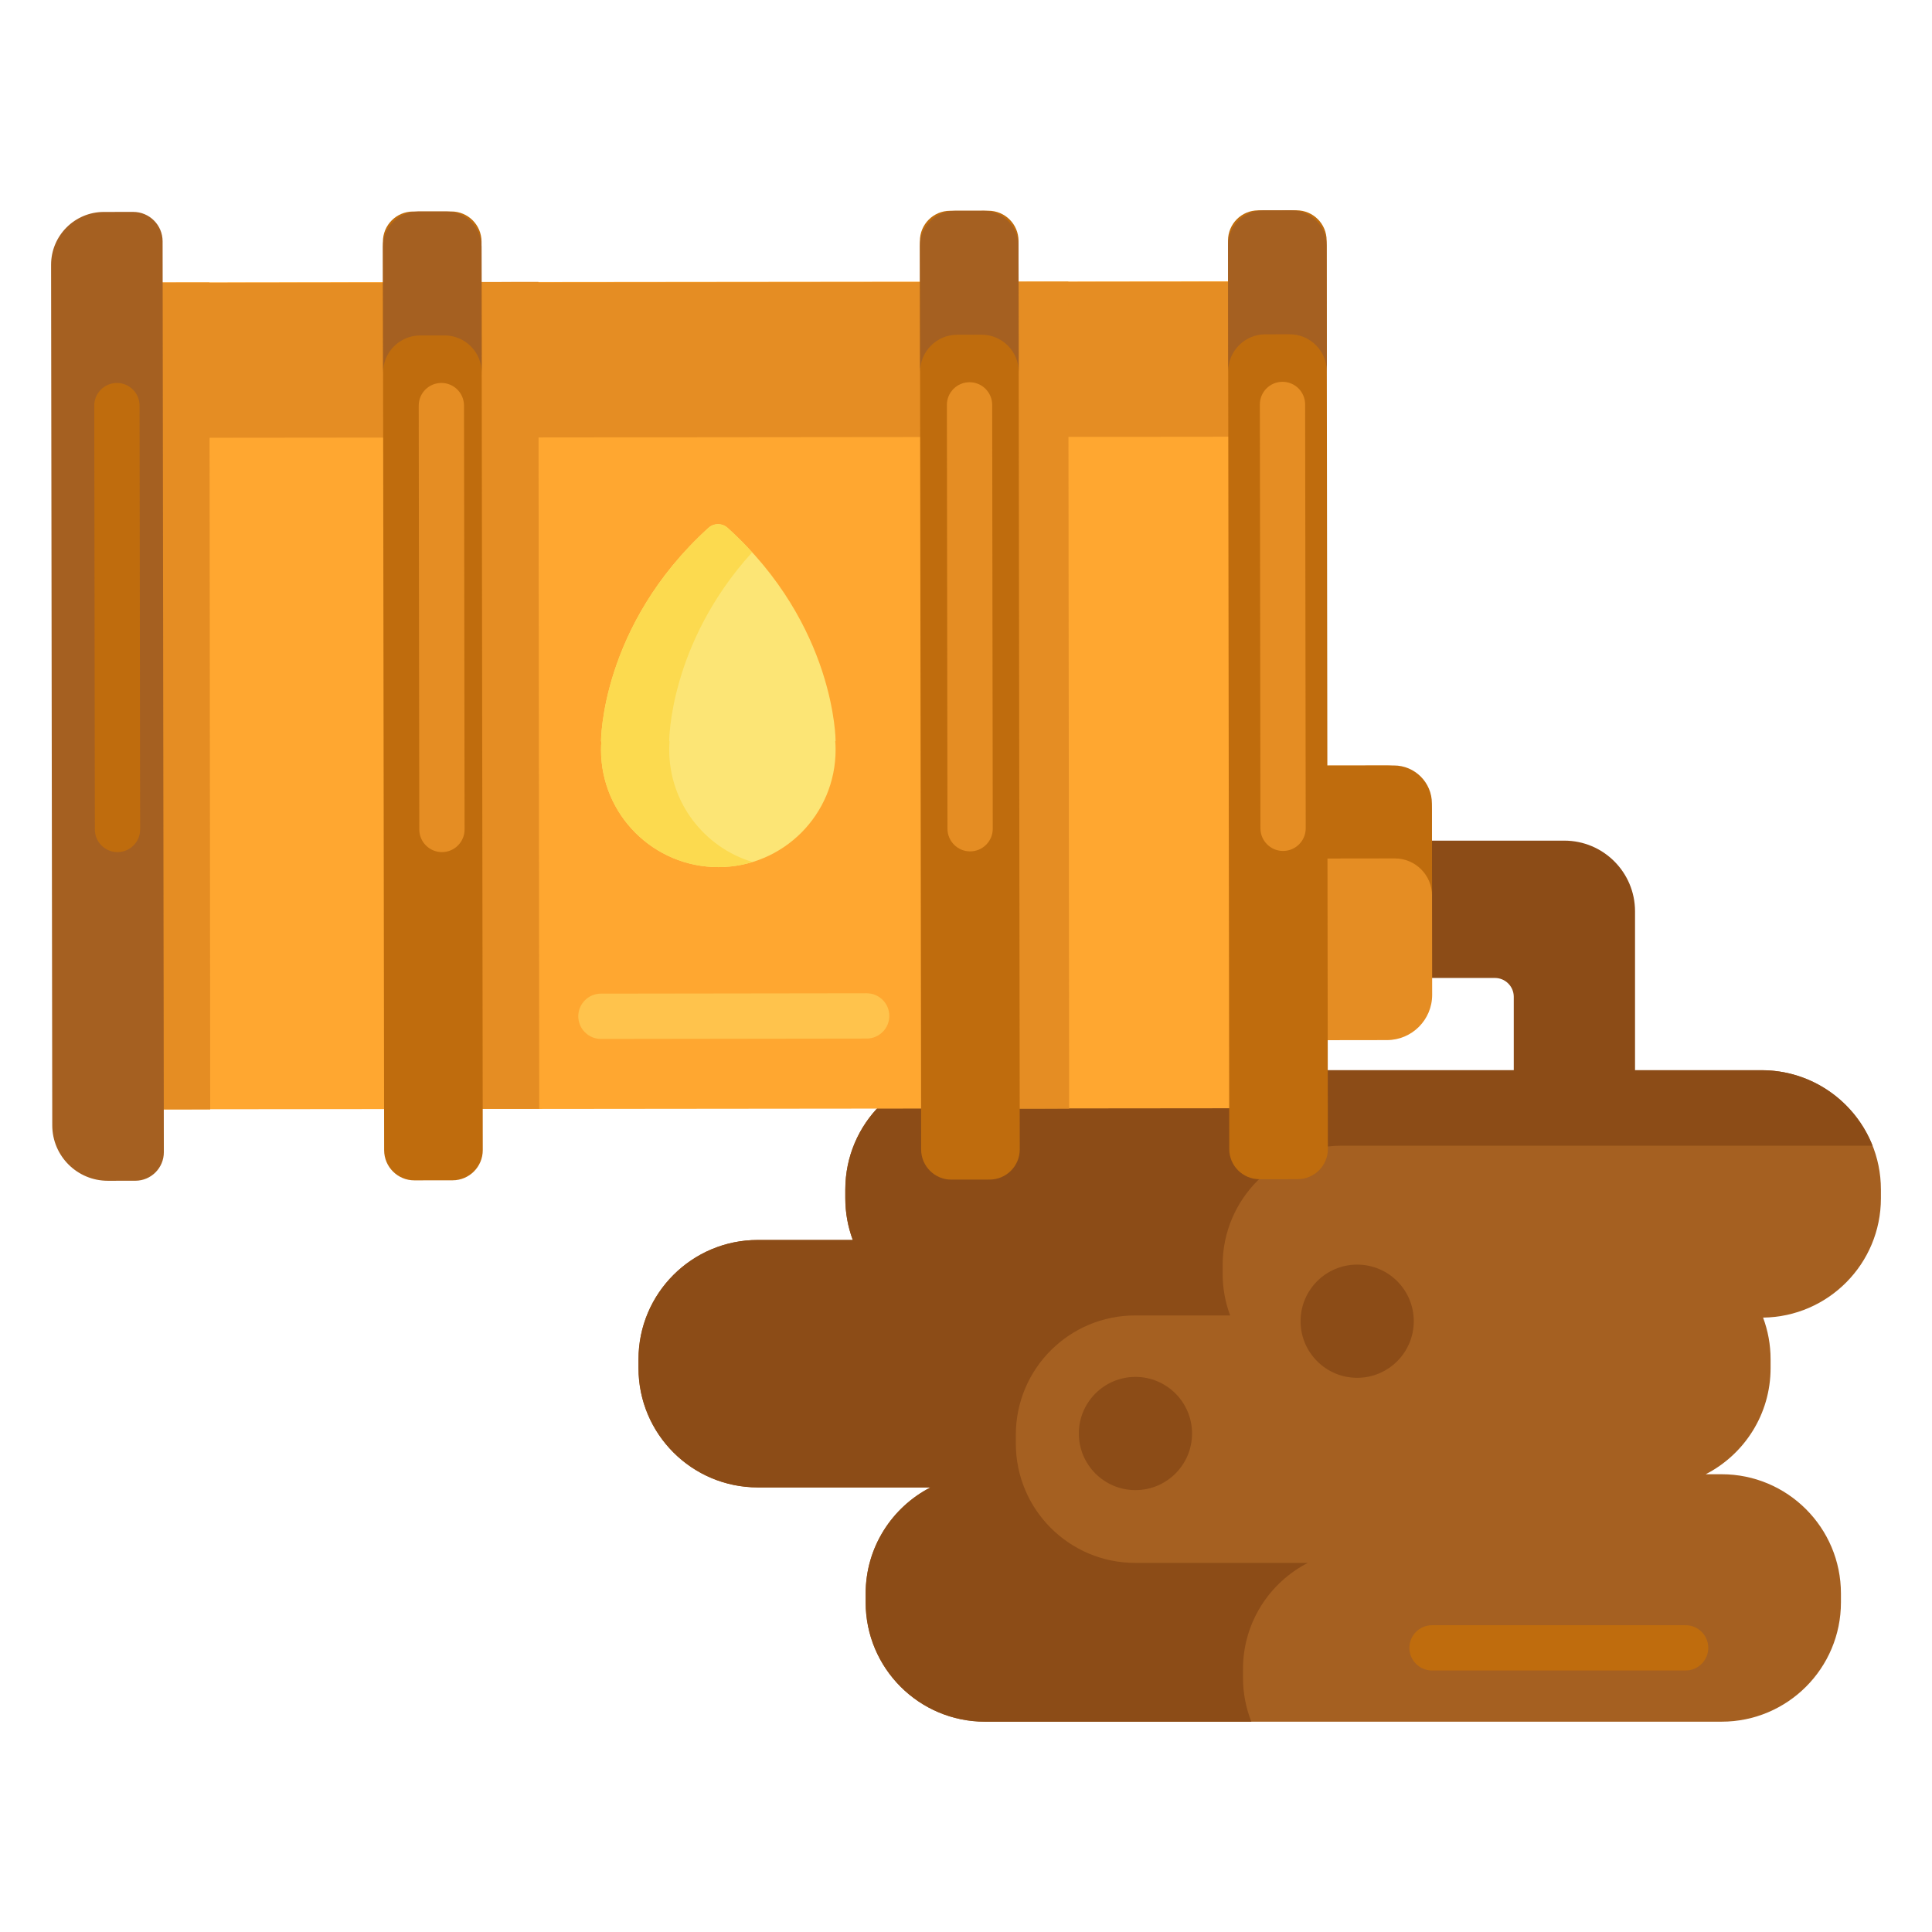 <?xml version="1.0" encoding="utf-8"?>
<!-- Generator: Adobe Illustrator 22.1.0, SVG Export Plug-In . SVG Version: 6.00 Build 0)  -->
<svg xmlns="http://www.w3.org/2000/svg" xmlns:xlink="http://www.w3.org/1999/xlink" version="1.1" id="Layer_1" x="0px" y="0px" viewBox="0 0 512 512" style="enable-background:new 0 0 512 512;" xml:space="preserve" width="512" height="512">
<style type="text/css">
	.st0{fill:#FFA730;}
	.st1{fill:#E58D23;}
	.st2{fill:#BF6C0D;}
	.st3{fill:#A56021;}
	.st4{fill:#FFD551;}
	.st5{fill:#FFF4C1;}
	.st6{fill:#FFC34C;}
	.st7{fill:#FFEA63;}
	.st8{fill:#FCE575;}
	.st9{fill:#FFB74B;}
	.st10{fill:#8C4C17;}
	.st11{fill:#F9BB32;}
	.st12{fill:#FF4B34;}
	.st13{fill:#FF9079;}
	.st14{fill:#FFDF74;}
	.st15{fill:#FF624B;}
	.st16{fill:#CCC033;}
	.st17{fill:#EACF32;}
	.st18{fill:#FFEACF;}
	.st19{fill:#99AF17;}
	.st20{fill:#FFD59A;}
	.st21{fill:#FCDA4F;}
	.st22{fill:#FCF9DE;}
	.st23{fill:#DB9C2E;}
</style>
<g>
	<g>
		<g>
			<path class="st3" d="M466.834,283.615H255.639c-17.467,0-31.626,14.16-31.626,31.627v2.322c0,3.885,0.704,7.604,1.985,11.042     h-25.166c-17.467,0-31.626,14.159-31.626,31.626v2.323c0,17.467,14.159,31.626,31.626,31.626h45.76     c-10.202,5.247-17.186,15.872-17.186,28.134v2.323c0,17.466,14.16,31.626,31.626,31.626h195.211     c17.467,0,31.626-14.16,31.626-31.626v-2.323c0-17.467-14.16-31.626-31.626-31.626h-4.205     c10.202-5.247,17.186-15.872,17.186-28.134v-2.323c0-3.888-0.705-7.611-1.989-11.052c17.281-0.216,31.226-14.284,31.226-31.616     v-2.322C498.461,297.775,484.301,283.615,466.834,283.615z"/>
		</g>
	</g>
	<g>
		<g>
			<path class="st10" d="M329.406,444.638v-2.323c0-12.262,6.983-22.887,17.186-28.134h-45.76     c-17.467,0-31.626-14.159-31.626-31.626v-2.323c0-17.467,14.159-31.626,31.626-31.626h25.166     c-1.281-3.438-1.985-7.157-1.985-11.042v-2.322c0-17.467,14.16-31.627,31.626-31.627h140.605c-4.634-11.712-16.051-20-29.41-20     H255.639c-17.467,0-31.626,14.16-31.626,31.627v2.322c0,3.885,0.704,7.604,1.985,11.042h-25.166     c-17.467,0-31.626,14.159-31.626,31.626v2.323c0,17.467,14.159,31.626,31.626,31.626h45.76     c-10.202,5.247-17.186,15.872-17.186,28.134v2.323c0,17.466,14.16,31.626,31.626,31.626h70.589     C330.198,452.664,329.406,448.744,329.406,444.638z"/>
		</g>
	</g>
	<g>
		<g>
			<path class="st10" d="M414.555,222.777h-4.107h-9.284h-49.632v36.393h44.634c2.761,0,4.999,2.238,4.999,4.999v25.987H433.3     v-48.634C433.3,231.169,424.908,222.777,414.555,222.777z"/>
		</g>
	</g>
	<g>
		<g>
			<path class="st1" d="M339.574,275.675l-0.099-72.776l27.982-0.038c6.627-0.009,12.007,5.356,12.016,11.984l0.066,48.776     c0.009,6.627-5.356,12.007-11.984,12.016L339.574,275.675z"/>
		</g>
	</g>
	<g>
		<g>
			<path class="st2" d="M379.503,237.333l-0.033-24.412c-0.008-5.565-4.525-10.071-10.091-10.063l-29.905,0.041l0.034,24.635     l30.128-0.041C375.078,227.485,379.496,231.891,379.503,237.333z"/>
		</g>
	</g>
	<g>
		<g>
			
				<rect x="77.184" y="31.491" transform="matrix(0.001 1 -1 0.001 370.827 -2.681)" class="st0" width="219.144" height="305.67"/>
		</g>
	</g>
	<g>
		<g>
			<rect x="33.8" y="74.754" transform="matrix(1 -0.001 0.001 1 -0.13 0.254)" class="st1" width="305.67" height="41.059"/>
		</g>
	</g>
	<g>
		<g>
			<path class="st8" d="M159.278,196.466c0,0-0.126-30.595,28.45-56.563c1.448-1.316,3.656-1.319,5.108-0.007     c28.647,25.889,28.604,56.485,28.604,56.485l-0.092,0.007c0.056,0.754,0.094,1.514,0.095,2.282     c0.023,17.166-13.873,31.1-31.039,31.124c-17.166,0.023-31.1-13.873-31.124-31.039c-0.001-0.768,0.036-1.528,0.089-2.282     L159.278,196.466z"/>
		</g>
	</g>
	<g>
		<g>
			
				<rect x="116.722" y="74.674" transform="matrix(1 -0.001 0.001 1 -0.251 0.177)" class="st1" width="26.137" height="219.144"/>
		</g>
	</g>
	<g>
		<g>
			
				<rect x="259.442" y="74.562" transform="matrix(1 -0.001 0.001 1 -0.251 0.37)" class="st1" width="23.845" height="219.144"/>
		</g>
	</g>
	<g>
		<g>
			<path class="st2" d="M325.764,304.513l-0.328-240.753c-0.006-4.418,3.571-8.005,7.989-8.011l10.137-0.014     c4.418-0.006,8.005,3.571,8.011,7.989l0.328,240.753c0.006,4.418-3.571,8.005-7.989,8.011l-10.137,0.014     C329.356,312.509,325.77,308.932,325.764,304.513z"/>
		</g>
	</g>
	<g>
		<g>
			<path class="st3" d="M335.324,88.594l6.429-0.009c5.442-0.007,9.86,4.398,9.867,9.841l-0.045-33.369     c-0.007-5.154-4.191-9.326-9.345-9.319l-7.473,0.01c-5.154,0.007-9.326,4.191-9.319,9.345l0.045,33.369     C325.476,93.019,329.881,88.602,335.324,88.594z"/>
		</g>
	</g>
	<g>
		<g>
			
				<rect x="29.528" y="74.867" transform="matrix(1 -0.001 0.001 1 -0.251 0.058)" class="st1" width="26.137" height="219.144"/>
		</g>
	</g>
	<g>
		<g>
			<path class="st21" d="M177.347,198.731c-0.001-0.768,0.036-1.528,0.089-2.282l-0.092-0.007c0,0-0.088-25.766,21.98-50.076     c-1.985-2.175-4.13-4.338-6.488-6.469c-1.452-1.312-3.66-1.309-5.108,0.007c-28.577,25.967-28.45,56.563-28.45,56.563     l0.092,0.007c-0.054,0.755-0.09,1.514-0.089,2.282c0.023,17.166,13.958,31.063,31.124,31.039c3.142-0.004,6.173-0.479,9.031-1.35     C186.671,224.591,177.366,212.754,177.347,198.731z"/>
		</g>
	</g>
	<g>
		<g>
			<path class="st6" d="M159.252,275.325c-3.31,0-5.996-2.681-6-5.992c-0.004-3.314,2.678-6.004,5.992-6.008l70.425-0.096     c0.003,0,0.006,0,0.008,0c3.31,0,5.996,2.681,6,5.992c0.004,3.314-2.678,6.004-5.992,6.008l-70.425,0.096     C159.258,275.325,159.255,275.325,159.252,275.325z"/>
		</g>
	</g>
	<g>
		<g>
			<path class="st1" d="M340.028,225.512c-3.311,0-5.995-2.681-6-5.992l-0.153-112.33c-0.005-3.314,2.678-6.004,5.992-6.008     c0.002,0,0.006,0,0.008,0c3.311,0,5.995,2.681,6,5.992l0.153,112.33c0.005,3.314-2.678,6.004-5.992,6.008     C340.034,225.512,340.031,225.512,340.028,225.512z"/>
		</g>
	</g>
	<g>
		<g>
			<path class="st2" d="M244.11,304.625l-0.328-240.753c-0.006-4.418,3.571-8.005,7.989-8.011l10.137-0.014     c4.418-0.006,8.005,3.571,8.011,7.989l0.328,240.753c0.006,4.418-3.571,8.005-7.989,8.011l-10.137,0.014     C247.703,312.62,244.116,309.043,244.11,304.625z"/>
		</g>
	</g>
	<g>
		<g>
			<path class="st3" d="M253.67,88.705l6.429-0.009c5.442-0.007,9.86,4.398,9.867,9.841l-0.045-33.369     c-0.007-5.154-4.191-9.326-9.345-9.319l-7.473,0.01c-5.154,0.007-9.326,4.191-9.319,9.345l0.045,33.369     C243.822,93.131,248.228,88.713,253.67,88.705z"/>
		</g>
	</g>
	<g>
		<g>
			<path class="st2" d="M101.801,304.819l-0.328-240.753c-0.006-4.418,3.571-8.005,7.989-8.011l10.137-0.014     c4.418-0.006,8.005,3.571,8.011,7.989l0.328,240.753c0.006,4.418-3.571,8.005-7.989,8.011l-10.137,0.014     C105.393,312.814,101.807,309.237,101.801,304.819z"/>
		</g>
	</g>
	<g>
		<g>
			<path class="st3" d="M111.36,88.899l6.429-0.009c5.442-0.007,9.86,4.398,9.867,9.841l-0.045-33.369     c-0.007-5.154-4.191-9.326-9.345-9.319l-7.473,0.01c-5.154,0.007-9.326,4.191-9.319,9.345l0.045,33.369     C101.512,93.325,105.918,88.907,111.36,88.899z"/>
		</g>
	</g>
	<g>
		<g>
			<path class="st1" d="M117.119,225.816c-3.31,0-5.996-2.681-6-5.992l-0.153-112.33c-0.004-3.314,2.678-6.004,5.992-6.008     c0.003,0,0.006,0,0.008,0c3.31,0,5.996,2.681,6,5.992l0.153,112.33c0.004,3.314-2.678,6.004-5.992,6.008     C117.125,225.816,117.122,225.816,117.119,225.816z"/>
		</g>
	</g>
	<g>
		<g>
			<path class="st1" d="M257.09,225.625c-3.31,0-5.996-2.681-6-5.992l-0.153-112.33c-0.004-3.314,2.678-6.004,5.992-6.008     c0.003,0,0.006,0,0.008,0c3.31,0,5.996,2.681,6,5.992l0.153,112.33c0.005,3.314-2.678,6.004-5.992,6.008     C257.096,225.625,257.093,225.625,257.09,225.625z"/>
		</g>
	</g>
	<g>
		<g>
			<path class="st3" d="M13.85,298.229L13.539,70.186c-0.011-7.732,6.249-14.009,13.981-14.019l7.765-0.011     c4.306-0.006,7.802,3.48,7.807,7.786l0.329,241.394c0.006,4.176-3.375,7.567-7.552,7.572l-7.291,0.01     C20.456,312.929,13.861,306.353,13.85,298.229z"/>
		</g>
	</g>
	<g>
		<g>
			<path class="st2" d="M31.135,225.816c-3.31,0-5.996-2.681-6-5.992l-0.153-112.33c-0.004-3.314,2.678-6.004,5.992-6.008     c0.003,0,0.006,0,0.008,0c3.31,0,5.996,2.681,6,5.992l0.153,112.33c0.004,3.314-2.678,6.004-5.992,6.008     C31.14,225.816,31.137,225.816,31.135,225.816z"/>
		</g>
	</g>
	<g>
		<g>
			<circle class="st10" cx="300.905" cy="379.894" r="15"/>
		</g>
	</g>
	<g>
		<g>
			<path class="st2" d="M446.71,442.7h-67.207c-3.313,0-6-2.687-6-6s2.687-6,6-6h67.207c3.313,0,6,2.687,6,6     S450.023,442.7,446.71,442.7z"/>
		</g>
	</g>
	<g>
		<g>
			<circle class="st10" cx="359.666" cy="350.134" r="15"/>
		</g>
	</g>
</g>
</svg>
